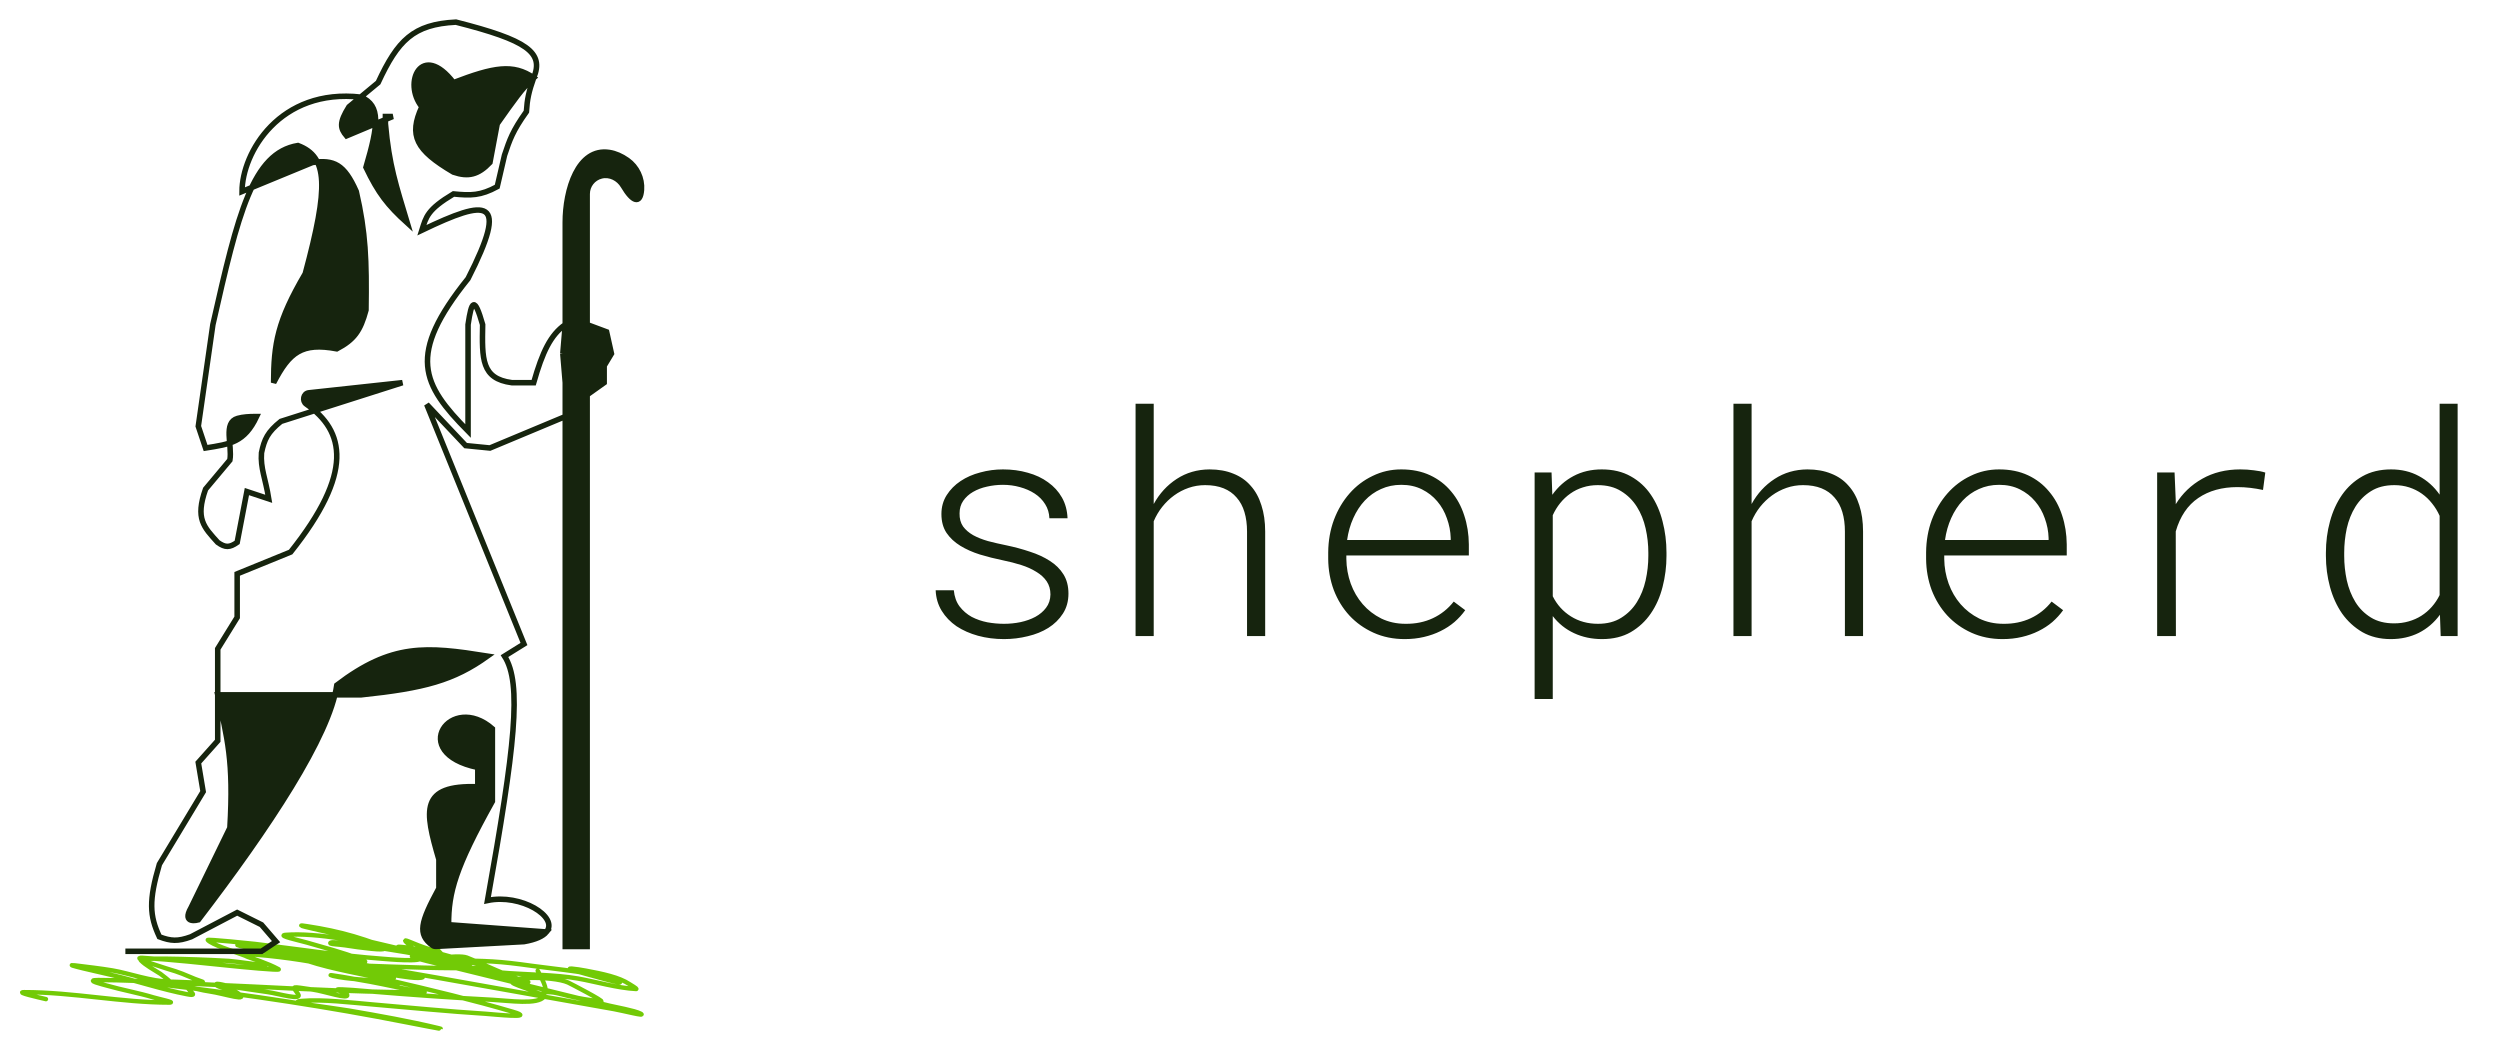 <svg width="113" height="47" viewBox="0 0 113 47" fill="none" xmlns="http://www.w3.org/2000/svg">
<path d="M24.304 43.874C24.38 44.045 25.169 45.3 24.127 44.812C23.86 44.687 23.522 44.598 23.261 44.476C22.566 44.15 24.967 44.091 25.677 44.41C25.767 44.451 27.38 45.286 27.166 45.265C26.66 45.214 26.088 45.115 25.63 45.003C25.329 44.93 24.991 44.813 24.625 44.851C24.448 44.869 24.639 44.985 24.597 45.043C24.32 45.432 23.005 45.229 22.262 45.191C20.409 45.096 18.559 44.964 16.724 44.812C16.648 44.805 15.202 44.676 15.254 44.733C15.331 44.817 15.654 44.867 15.691 44.955C15.796 45.202 14.668 44.806 14.156 44.733C13.114 44.584 13.206 44.554 13.467 44.92C13.702 45.251 12.592 44.913 12.099 44.842C11.574 44.766 11.049 44.691 10.526 44.611C10.278 44.573 9.721 44.391 9.773 44.511C9.823 44.629 10.526 44.736 10.694 44.851C11.411 45.34 10.126 44.906 9.466 44.812C8.765 44.711 8.278 44.458 8.609 44.807C8.698 44.901 8.871 45.019 8.47 44.942C7.287 44.717 6.195 44.336 5.045 44.07C4.475 43.938 2.766 43.556 3.379 43.634C3.96 43.708 4.522 43.769 5.092 43.865C5.841 43.992 6.85 44.367 7.669 44.367C7.706 44.367 7.288 44.042 7.251 44.018C6.939 43.815 6.59 43.638 6.367 43.407C6.197 43.233 10.015 43.406 10.34 43.433C11.224 43.509 13.071 43.871 11.364 43.311C10.874 43.151 10.961 43.104 11.587 43.154C12.963 43.265 14.247 43.481 15.514 43.747C15.815 43.811 18.967 44.422 17.339 44.123C16.151 43.904 15.013 43.661 13.877 43.39C13.494 43.298 12.353 42.976 13.542 43.076C14.379 43.146 15.247 43.267 16.036 43.416C16.44 43.492 16.752 43.536 16.24 43.337C15.516 43.057 14.674 42.835 13.877 42.605C13.53 42.505 12.507 42.287 12.909 42.256C14.339 42.144 16.486 42.592 17.748 42.867C18.033 42.928 18.542 42.995 17.934 42.849C16.773 42.569 15.598 42.298 14.416 42.038C14.288 42.01 13.106 41.745 13.877 41.864C14.637 41.98 15.298 42.119 15.98 42.317C16.379 42.433 18.337 43.045 16.78 42.884C16.377 42.842 15.978 42.792 15.589 42.727C15.374 42.691 14.795 42.68 14.956 42.605C15.126 42.525 17.261 42.868 17.488 42.901C18.645 43.071 19.744 43.315 20.893 43.495C21.742 43.627 21.114 43.479 20.726 43.398C19.918 43.23 18.719 43.111 18.046 42.84C17.712 42.706 18.921 42.904 19.33 42.98C20.046 43.112 20.66 43.346 21.34 43.512C21.423 43.532 22.411 43.736 21.936 43.747C20.05 43.794 18.196 43.709 16.315 43.643C14.345 43.574 15.403 43.8 16.408 44.044C16.926 44.169 19.132 44.613 17.357 44.375C16.624 44.277 15.736 44.27 15.049 44.109C14.519 43.985 16.183 44.272 16.734 44.375C17.453 44.51 18.155 44.675 18.883 44.798C18.982 44.815 19.286 44.844 19.181 44.846C18.655 44.856 18.113 44.847 17.59 44.838C14.838 44.79 12.104 44.611 9.363 44.498C9.043 44.484 5.6 44.3 7.586 44.537C11.305 44.979 14.821 45.51 18.362 46.207C18.505 46.235 20.35 46.6 19.823 46.473C18.514 46.157 17.137 45.913 15.757 45.675C15.027 45.55 12.852 45.308 13.616 45.243C14.608 45.159 15.862 45.318 16.827 45.4C18.537 45.546 20.23 45.715 21.954 45.823C22.259 45.842 24.307 46.062 23.183 45.732C21.397 45.206 19.495 44.749 17.608 44.31C16.406 44.03 15.019 43.803 13.914 43.438C13.406 43.27 14.785 43.434 14.845 43.442C15.826 43.571 16.775 43.734 17.729 43.9C17.802 43.913 19.187 44.123 19.107 44.17C18.805 44.347 16.263 43.762 15.961 43.704C14.366 43.394 12.709 43.147 11.131 42.819C10.073 42.598 11.409 42.772 11.699 42.819C17.09 43.69 22.409 44.665 27.743 45.61C28.144 45.681 29.24 45.964 28.953 45.815C28.685 45.675 27.829 45.527 27.529 45.453C25.246 44.888 22.951 44.336 20.67 43.769C20.65 43.764 17.626 43.074 18.958 43.25C20.115 43.403 21.192 43.713 22.243 43.979C22.549 44.056 24.007 44.428 23.872 44.389C22.86 44.095 22.001 43.641 21.098 43.281C20.719 43.129 18.665 43.405 20.415 43.416C22.005 43.426 22.539 43.444 24.043 43.656C25.228 43.823 26.924 43.949 27.896 44.345C28.556 44.614 26.319 43.973 26.09 43.909C25.318 43.691 26.077 43.798 26.481 43.874C27.221 44.013 27.985 44.169 28.454 44.484C28.487 44.506 28.831 44.706 28.752 44.703C27.918 44.663 26.898 44.367 26.128 44.231C24.029 43.862 20.937 44.284 19.823 42.98C19.088 42.931 17.91 42.196 18.455 42.666C18.675 42.855 18.789 43.066 18.995 43.259C19.271 43.518 17.419 43.346 17.301 43.337C15.337 43.19 13.454 42.896 11.531 42.666C11.443 42.655 9.339 42.437 9.391 42.491C9.592 42.703 10.492 42.979 10.861 43.119C11.444 43.342 12.103 43.537 12.592 43.809C12.736 43.888 10.747 43.69 10.545 43.669C9.192 43.529 7.823 43.383 6.45 43.294C5.758 43.249 7.701 43.828 7.939 43.904C8.361 44.04 8.696 44.224 9.112 44.358C9.465 44.472 8.256 44.377 7.828 44.375C6.696 44.371 5.571 44.297 4.44 44.297C3.796 44.297 4.645 44.496 4.831 44.55C5.512 44.746 6.264 44.878 6.934 45.082C7.181 45.157 7.954 45.317 7.66 45.317C5.477 45.317 3.316 44.846 1.09 44.846C0.692 44.846 1.721 45.077 2.076 45.16" stroke="#72CA06" stroke-width="0.2" stroke-linecap="round"/>
<path d="M10.72 27.906L9.841 29.328V31.406H15.138C15.175 31.254 15.204 31.108 15.224 30.969C17.722 29.069 19.264 29.216 22.035 29.656C20.494 30.757 19.185 31.105 16.323 31.406H15.138C14.56 33.769 11.955 37.674 8.963 41.578C8.963 41.578 8.194 41.797 8.633 41.031L10.391 37.422C10.571 34.368 10.269 33.374 9.841 31.406V29.328L10.72 27.906V25.938L13.137 24.953C15.779 21.634 15.637 19.783 14.224 18.561L12.697 19.047C12.1 19.527 11.947 19.851 11.819 20.469C11.767 21.172 11.999 21.614 12.148 22.547L11.16 22.219L10.72 24.516C10.377 24.755 10.185 24.76 9.841 24.516C9.213 23.819 8.819 23.453 9.292 22.109L10.391 20.797C10.43 20.563 10.405 20.29 10.382 20.025C10.074 20.129 9.718 20.182 9.292 20.25L8.963 19.266L9.622 14.672C10.249 11.9 10.731 9.832 11.377 8.476L10.94 8.656C10.94 6.909 12.635 3.98 16.303 4.388L17.092 3.734C17.981 1.82 18.681 1.098 20.607 1C23.819 1.817 24.605 2.367 24.122 3.516C23.9 4.145 23.83 4.48 23.793 5.047C23.171 5.921 23.04 6.312 22.808 7.003L22.804 7.016L22.474 8.438C21.722 8.846 21.284 8.844 20.497 8.766C19.312 9.476 19.258 9.806 19.069 10.406C22.059 8.971 23.033 8.906 21.156 12.594C18.376 16.054 19.07 17.371 21.156 19.484V14.672C21.318 13.573 21.446 13.387 21.815 14.672L21.814 14.713C21.787 16.244 21.771 17.116 23.133 17.297H24.122C24.519 15.901 24.888 15.138 25.55 14.672V10.047C25.55 8.599 26.114 6.668 27.545 6.892C27.819 6.935 28.09 7.053 28.361 7.244C28.787 7.546 29.034 8.062 28.994 8.582C28.943 9.241 28.599 9.126 28.175 8.407C27.969 8.057 27.57 7.853 27.176 7.951C26.802 8.044 26.539 8.38 26.539 8.766V14.672L27.418 15L27.637 15.984L27.308 16.531V17.297L26.539 17.844V42.781H25.55V18.828L22.145 20.25L21.046 20.141L19.289 18.281L23.683 29.109L22.804 29.656C23.601 30.897 23.277 33.75 22.035 40.703C23.549 40.384 25.261 41.444 24.7 42.125C24.547 42.311 24.224 42.469 23.683 42.562L19.703 42.777C19.648 42.78 19.593 42.765 19.549 42.732C18.865 42.227 19.003 41.702 19.838 40.156V38.844C19.187 36.615 18.975 35.475 21.596 35.562V34.688C18.41 34.031 20.387 31.297 22.255 32.938V36.219C20.59 39.208 20.268 40.328 20.277 41.797L24.7 42.125C25.261 41.444 23.549 40.384 22.035 40.703C23.277 33.75 23.601 30.897 22.804 29.656L23.683 29.109L19.289 18.281L21.046 20.141L22.145 20.25L25.55 18.828L25.55 18.107L25.55 17.297L25.44 15.984L25.55 14.672C24.888 15.138 24.519 15.901 24.122 17.297H23.133C21.771 17.116 21.787 16.244 21.814 14.713L21.815 14.672C21.446 13.387 21.318 13.573 21.156 14.672V19.484C19.07 17.371 18.376 16.054 21.156 12.594C23.033 8.906 22.059 8.971 19.069 10.406C19.258 9.806 19.312 9.476 20.497 8.766C21.284 8.844 21.722 8.846 22.474 8.438L22.804 7.016L22.808 7.003C23.04 6.312 23.171 5.921 23.793 5.047C23.83 4.48 23.9 4.145 24.122 3.516C23.618 3.962 23.203 4.56 22.474 5.594L22.145 7.344C21.616 7.898 21.172 8.01 20.497 7.781C18.795 6.778 18.47 6.131 19.069 4.828C18.19 3.734 19.069 1.875 20.497 3.734C22.323 3.036 23.192 2.875 24.122 3.516C24.605 2.367 23.819 1.817 20.607 1C18.681 1.098 17.981 1.82 17.092 3.734L16.303 4.388C16.31 4.389 16.316 4.39 16.323 4.391C16.82 4.61 17.005 4.975 16.974 5.591L17.421 5.404V5.266H17.751L17.421 5.404V5.594C17.584 7.475 17.906 8.395 18.41 10.078C17.521 9.272 17.102 8.733 16.542 7.562C16.79 6.716 16.949 6.076 16.974 5.591L15.664 6.141C15.373 5.796 15.327 5.544 15.773 4.828L16.303 4.388C12.635 3.98 10.94 6.909 10.94 8.656L11.377 8.476C11.907 7.363 12.547 6.729 13.466 6.578C13.879 6.734 14.17 6.964 14.345 7.32C15.165 7.254 15.596 7.512 16.103 8.656C16.534 10.522 16.574 11.744 16.542 14.016C16.287 14.96 16.006 15.351 15.224 15.766C13.646 15.471 13.08 15.922 12.368 17.297C12.373 15.546 12.542 14.513 13.796 12.375C14.537 9.619 14.747 8.138 14.345 7.32C14.275 7.326 14.202 7.334 14.126 7.344L11.377 8.476C10.731 9.832 10.249 11.9 9.622 14.672L8.963 19.266L9.292 20.25C9.718 20.182 10.074 20.129 10.382 20.025C10.338 19.516 10.302 19.034 10.741 18.912C10.986 18.844 11.262 18.826 11.599 18.828C11.258 19.551 10.883 19.856 10.382 20.025C10.405 20.29 10.43 20.563 10.391 20.797L9.292 22.109C8.819 23.453 9.213 23.819 9.841 24.516C10.185 24.76 10.377 24.755 10.72 24.516L11.16 22.219L12.148 22.547C11.999 21.614 11.767 21.172 11.819 20.469C11.947 19.851 12.1 19.527 12.697 19.047L14.224 18.561C14.106 18.459 13.979 18.361 13.845 18.267C13.642 18.126 13.711 17.782 13.957 17.755L18.19 17.297L14.224 18.561C15.637 19.783 15.779 21.634 13.137 24.953L10.72 25.938V27.906Z" fill="#16240E"/>
<path d="M5.667 43H11.819L12.478 42.562L11.819 41.797L10.72 41.25L8.633 42.344C8.035 42.561 7.726 42.539 7.205 42.344C6.761 41.394 6.719 40.707 7.205 39.062L9.182 35.781L8.963 34.469L9.841 33.484V31.406M24.122 3.516C24.605 2.367 23.819 1.817 20.607 1C18.681 1.098 17.981 1.82 17.092 3.734L15.773 4.828C15.327 5.544 15.373 5.796 15.664 6.141L17.751 5.266H17.421V5.594C17.584 7.475 17.906 8.395 18.41 10.078C17.521 9.272 17.102 8.733 16.542 7.562C17.105 5.639 17.21 4.782 16.323 4.391C12.641 3.97 10.94 6.906 10.94 8.656L14.126 7.344C15.092 7.217 15.553 7.414 16.103 8.656C16.534 10.522 16.574 11.744 16.542 14.016C16.287 14.96 16.006 15.351 15.224 15.766C13.646 15.471 13.08 15.922 12.368 17.297C12.373 15.546 12.542 14.513 13.796 12.375C14.859 8.42 14.829 7.091 13.466 6.578C11.426 6.913 10.763 9.624 9.622 14.672L8.963 19.266L9.292 20.25C10.409 20.072 11.048 19.997 11.599 18.828C11.262 18.826 10.986 18.844 10.741 18.912C10.074 19.098 10.505 20.114 10.391 20.797V20.797L9.292 22.109C8.819 23.453 9.213 23.819 9.841 24.516C10.185 24.76 10.377 24.755 10.72 24.516L11.16 22.219L12.148 22.547C11.999 21.614 11.767 21.172 11.819 20.469C11.947 19.851 12.1 19.527 12.697 19.047L18.19 17.297L13.957 17.755C13.711 17.782 13.642 18.126 13.845 18.267C15.594 19.484 15.999 21.358 13.137 24.953L10.72 25.938V27.906L9.841 29.328V31.406M24.122 3.516C23.192 2.875 22.323 3.036 20.497 3.734C19.069 1.875 18.19 3.734 19.069 4.828C18.47 6.131 18.795 6.778 20.497 7.781C21.172 8.01 21.616 7.898 22.145 7.344L22.474 5.594C23.203 4.56 23.618 3.962 24.122 3.516ZM24.122 3.516C23.9 4.145 23.83 4.48 23.793 5.047C23.168 5.926 23.038 6.317 22.804 7.016L22.474 8.438C21.722 8.846 21.284 8.844 20.497 8.766C19.312 9.476 19.258 9.806 19.069 10.406C22.059 8.971 23.033 8.906 21.156 12.594C18.376 16.054 19.07 17.371 21.156 19.484V14.672C21.318 13.573 21.446 13.387 21.815 14.672C21.787 16.229 21.759 17.114 23.133 17.297H24.122C24.519 15.901 24.888 15.138 25.55 14.672M25.55 14.672V10.047C25.55 8.599 26.114 6.668 27.545 6.892C27.819 6.935 28.09 7.053 28.361 7.244C28.787 7.546 29.034 8.062 28.994 8.582C28.943 9.241 28.599 9.126 28.175 8.407C27.969 8.057 27.57 7.853 27.176 7.951V7.951C26.802 8.044 26.539 8.38 26.539 8.766V14.672M25.55 14.672L25.44 15.984M26.539 14.672L27.418 15L27.637 15.984L27.308 16.531M26.539 14.672V15.328M27.308 16.531V17.297L26.539 17.844M27.308 16.531H26.539M26.539 17.844V42.781H25.55V18.828M26.539 17.844L25.55 18.107M25.55 18.828L22.145 20.25L21.046 20.141L19.289 18.281L23.683 29.109L22.804 29.656C23.601 30.897 23.277 33.75 22.035 40.703C23.549 40.384 25.261 41.444 24.7 42.125M25.55 18.828L25.55 18.107M24.7 42.125C24.547 42.311 24.224 42.469 23.683 42.562L19.703 42.777C19.648 42.78 19.593 42.765 19.549 42.732C18.865 42.227 19.003 41.702 19.838 40.156V38.844C19.187 36.615 18.975 35.475 21.596 35.562V34.688C18.41 34.031 20.387 31.297 22.255 32.938V36.219C20.59 39.208 20.268 40.328 20.277 41.797L24.7 42.125ZM9.841 31.406H16.323C19.185 31.105 20.494 30.757 22.035 29.656C19.264 29.216 17.722 29.069 15.224 30.969C14.895 33.266 12.148 37.422 8.963 41.578C8.963 41.578 8.194 41.797 8.633 41.031L10.391 37.422C10.571 34.368 10.269 33.374 9.841 31.406ZM25.55 18.107L25.55 17.297M25.55 17.297H26.429L26.539 16.531M25.55 17.297L25.44 15.984M26.539 16.531V15.328M26.539 16.531L25.44 15.984M26.539 15.328L25.77 15.787L25.44 15.984" stroke="#16240E" stroke-width="0.25"/>
<path d="M47.48 26.87C47.48 26.642 47.423 26.444 47.31 26.275C47.196 26.107 47.038 25.963 46.838 25.845C46.642 25.722 46.414 25.619 46.154 25.537C45.895 25.455 45.619 25.384 45.327 25.325C44.972 25.252 44.628 25.166 44.295 25.065C43.962 24.961 43.666 24.828 43.406 24.669C43.147 24.509 42.939 24.316 42.784 24.088C42.629 23.855 42.552 23.571 42.552 23.233C42.552 22.914 42.632 22.63 42.791 22.379C42.95 22.128 43.16 21.916 43.42 21.743C43.68 21.57 43.976 21.44 44.309 21.354C44.641 21.262 44.983 21.217 45.334 21.217C45.735 21.217 46.109 21.267 46.455 21.367C46.806 21.463 47.111 21.606 47.371 21.798C47.635 21.985 47.845 22.215 48 22.488C48.155 22.762 48.239 23.074 48.253 23.425H47.433C47.423 23.188 47.36 22.976 47.241 22.789C47.123 22.598 46.965 22.438 46.77 22.311C46.574 22.183 46.35 22.085 46.1 22.017C45.853 21.948 45.598 21.914 45.334 21.914C45.088 21.914 44.846 21.941 44.609 21.996C44.377 22.046 44.167 22.126 43.98 22.235C43.798 22.34 43.65 22.475 43.536 22.639C43.427 22.798 43.372 22.987 43.372 23.206C43.367 23.439 43.42 23.634 43.529 23.794C43.643 23.949 43.796 24.081 43.987 24.19C44.179 24.295 44.402 24.384 44.657 24.457C44.917 24.525 45.193 24.589 45.484 24.648C45.858 24.726 46.214 24.822 46.551 24.936C46.893 25.045 47.193 25.184 47.453 25.352C47.713 25.517 47.918 25.719 48.068 25.961C48.219 26.203 48.294 26.492 48.294 26.829C48.294 27.175 48.21 27.479 48.041 27.738C47.877 27.994 47.658 28.208 47.385 28.381C47.116 28.549 46.806 28.675 46.455 28.757C46.109 28.843 45.751 28.887 45.382 28.887C44.967 28.887 44.575 28.837 44.206 28.736C43.842 28.636 43.518 28.492 43.235 28.306C42.957 28.114 42.734 27.882 42.565 27.608C42.397 27.335 42.306 27.025 42.292 26.679H43.112C43.14 26.97 43.226 27.214 43.372 27.41C43.523 27.606 43.705 27.763 43.919 27.882C44.138 27.996 44.375 28.078 44.63 28.128C44.885 28.174 45.136 28.196 45.382 28.196C45.633 28.196 45.881 28.171 46.127 28.121C46.378 28.066 46.601 27.987 46.797 27.882C46.997 27.773 47.159 27.636 47.282 27.472C47.41 27.303 47.476 27.102 47.48 26.87ZM52.148 22.782C52.408 22.308 52.754 21.93 53.187 21.648C53.62 21.365 54.114 21.221 54.67 21.217C55.076 21.217 55.434 21.281 55.744 21.408C56.058 21.531 56.32 21.713 56.53 21.955C56.744 22.192 56.906 22.486 57.015 22.837C57.129 23.183 57.186 23.58 57.186 24.026V28.75H56.366V24.026C56.366 23.698 56.327 23.404 56.249 23.145C56.172 22.885 56.053 22.666 55.894 22.488C55.739 22.306 55.543 22.167 55.306 22.071C55.069 21.976 54.791 21.928 54.472 21.928C54.212 21.928 53.964 21.969 53.727 22.051C53.49 22.133 53.271 22.247 53.071 22.393C52.87 22.538 52.69 22.712 52.531 22.912C52.376 23.108 52.248 23.325 52.148 23.561V28.75H51.328V18.25H52.148V22.782ZM63.494 28.887C62.979 28.887 62.51 28.791 62.086 28.6C61.662 28.408 61.297 28.148 60.992 27.82C60.691 27.492 60.456 27.109 60.288 26.672C60.124 26.23 60.039 25.76 60.035 25.264V24.97C60.039 24.441 60.126 23.949 60.295 23.493C60.468 23.037 60.703 22.641 60.999 22.304C61.295 21.966 61.644 21.702 62.045 21.511C62.446 21.315 62.876 21.217 63.337 21.217C63.829 21.217 64.264 21.306 64.642 21.483C65.021 21.661 65.337 21.905 65.593 22.215C65.852 22.52 66.048 22.878 66.18 23.288C66.317 23.698 66.388 24.138 66.392 24.607V25.106H60.855V25.264C60.86 25.651 60.926 26.023 61.053 26.378C61.181 26.729 61.361 27.039 61.594 27.308C61.826 27.576 62.106 27.793 62.434 27.957C62.763 28.116 63.127 28.196 63.528 28.196C63.984 28.201 64.396 28.116 64.765 27.943C65.135 27.77 65.449 27.52 65.709 27.191L66.228 27.581C66.092 27.773 65.93 27.95 65.743 28.114C65.556 28.274 65.347 28.41 65.114 28.524C64.886 28.638 64.635 28.727 64.362 28.791C64.089 28.855 63.799 28.887 63.494 28.887ZM63.337 21.914C63.004 21.914 62.699 21.978 62.421 22.105C62.143 22.229 61.899 22.402 61.689 22.625C61.48 22.848 61.306 23.113 61.17 23.418C61.033 23.719 60.94 24.049 60.889 24.409H65.572V24.32C65.563 24.015 65.506 23.719 65.401 23.432C65.301 23.14 65.155 22.883 64.964 22.659C64.777 22.436 64.547 22.256 64.273 22.119C64 21.982 63.688 21.914 63.337 21.914ZM75.325 25.127C75.325 25.605 75.266 26.073 75.148 26.528C75.034 26.98 74.856 27.381 74.615 27.731C74.377 28.078 74.077 28.358 73.712 28.572C73.347 28.782 72.915 28.887 72.413 28.887C71.953 28.887 71.531 28.798 71.149 28.62C70.766 28.442 70.445 28.185 70.185 27.848V31.594H69.365V21.354H70.13L70.164 22.365C70.424 22.001 70.743 21.718 71.121 21.518C71.499 21.317 71.926 21.217 72.4 21.217C72.906 21.217 73.343 21.322 73.712 21.531C74.081 21.736 74.384 22.014 74.621 22.365C74.858 22.712 75.034 23.113 75.148 23.568C75.266 24.02 75.325 24.491 75.325 24.983V25.127ZM74.505 24.983C74.505 24.614 74.464 24.247 74.382 23.883C74.3 23.518 74.168 23.192 73.986 22.905C73.803 22.614 73.566 22.379 73.275 22.201C72.987 22.019 72.634 21.928 72.215 21.928C71.978 21.928 71.755 21.962 71.545 22.03C71.34 22.094 71.151 22.188 70.978 22.311C70.809 22.429 70.656 22.573 70.52 22.741C70.388 22.905 70.276 23.088 70.185 23.288V26.952C70.376 27.335 70.65 27.638 71.005 27.861C71.361 28.085 71.768 28.196 72.229 28.196C72.643 28.196 72.994 28.105 73.281 27.923C73.573 27.741 73.808 27.506 73.986 27.219C74.168 26.927 74.3 26.599 74.382 26.234C74.464 25.865 74.505 25.496 74.505 25.127V24.983ZM79.172 22.782C79.432 22.308 79.779 21.93 80.212 21.648C80.644 21.365 81.139 21.221 81.695 21.217C82.1 21.217 82.458 21.281 82.768 21.408C83.083 21.531 83.345 21.713 83.554 21.955C83.769 22.192 83.93 22.486 84.04 22.837C84.154 23.183 84.21 23.58 84.21 24.026V28.75H83.39V24.026C83.39 23.698 83.352 23.404 83.274 23.145C83.197 22.885 83.078 22.666 82.919 22.488C82.764 22.306 82.568 22.167 82.331 22.071C82.094 21.976 81.816 21.928 81.497 21.928C81.237 21.928 80.989 21.969 80.752 22.051C80.515 22.133 80.296 22.247 80.095 22.393C79.895 22.538 79.715 22.712 79.555 22.912C79.4 23.108 79.273 23.325 79.172 23.561V28.75H78.352V18.25H79.172V22.782ZM90.519 28.887C90.004 28.887 89.534 28.791 89.11 28.6C88.686 28.408 88.322 28.148 88.017 27.82C87.716 27.492 87.481 27.109 87.312 26.672C87.148 26.23 87.064 25.76 87.06 25.264V24.97C87.064 24.441 87.151 23.949 87.319 23.493C87.493 23.037 87.727 22.641 88.023 22.304C88.32 21.966 88.668 21.702 89.069 21.511C89.47 21.315 89.901 21.217 90.361 21.217C90.853 21.217 91.289 21.306 91.667 21.483C92.045 21.661 92.362 21.905 92.617 22.215C92.877 22.52 93.073 22.878 93.205 23.288C93.342 23.698 93.412 24.138 93.417 24.607V25.106H87.88V25.264C87.884 25.651 87.951 26.023 88.078 26.378C88.206 26.729 88.386 27.039 88.618 27.308C88.851 27.576 89.131 27.793 89.459 27.957C89.787 28.116 90.152 28.196 90.553 28.196C91.008 28.201 91.421 28.116 91.79 27.943C92.159 27.77 92.474 27.52 92.733 27.191L93.253 27.581C93.116 27.773 92.954 27.95 92.768 28.114C92.581 28.274 92.371 28.41 92.139 28.524C91.911 28.638 91.66 28.727 91.387 28.791C91.113 28.855 90.824 28.887 90.519 28.887ZM90.361 21.914C90.029 21.914 89.723 21.978 89.445 22.105C89.167 22.229 88.924 22.402 88.714 22.625C88.504 22.848 88.331 23.113 88.194 23.418C88.058 23.719 87.964 24.049 87.914 24.409H92.597V24.32C92.588 24.015 92.531 23.719 92.426 23.432C92.326 23.14 92.18 22.883 91.988 22.659C91.801 22.436 91.571 22.256 91.298 22.119C91.024 21.982 90.712 21.914 90.361 21.914ZM101.263 21.217C101.468 21.217 101.673 21.23 101.878 21.258C102.083 21.281 102.254 21.315 102.391 21.36L102.288 22.146C102.097 22.105 101.906 22.074 101.714 22.051C101.523 22.028 101.327 22.017 101.126 22.017C100.434 22.017 99.846 22.181 99.363 22.509C98.88 22.837 98.54 23.34 98.344 24.02L98.351 28.75H97.503V21.354H98.29L98.344 22.639V22.789C98.645 22.301 99.044 21.919 99.54 21.641C100.037 21.358 100.611 21.217 101.263 21.217ZM105.131 24.983C105.131 24.491 105.192 24.02 105.315 23.568C105.438 23.113 105.621 22.712 105.862 22.365C106.108 22.014 106.414 21.736 106.778 21.531C107.147 21.322 107.58 21.217 108.077 21.217C108.546 21.217 108.966 21.317 109.335 21.518C109.708 21.718 110.021 21.998 110.271 22.358V18.25H111.085V28.75H110.319L110.285 27.786C110.025 28.142 109.706 28.415 109.328 28.606C108.95 28.793 108.528 28.887 108.063 28.887C107.576 28.887 107.147 28.782 106.778 28.572C106.414 28.358 106.108 28.078 105.862 27.731C105.621 27.381 105.438 26.98 105.315 26.528C105.192 26.073 105.131 25.605 105.131 25.127V24.983ZM105.958 25.127C105.958 25.496 105.997 25.863 106.074 26.227C106.156 26.592 106.286 26.92 106.464 27.212C106.641 27.499 106.874 27.731 107.161 27.909C107.448 28.087 107.799 28.176 108.214 28.176C108.446 28.176 108.665 28.146 108.87 28.087C109.08 28.028 109.271 27.943 109.444 27.834C109.622 27.72 109.779 27.586 109.916 27.431C110.057 27.271 110.176 27.093 110.271 26.898V23.315C110.18 23.11 110.066 22.924 109.929 22.755C109.797 22.586 109.645 22.44 109.471 22.317C109.298 22.194 109.107 22.099 108.897 22.03C108.688 21.962 108.464 21.928 108.227 21.928C107.808 21.928 107.455 22.019 107.168 22.201C106.881 22.379 106.646 22.614 106.464 22.905C106.286 23.192 106.156 23.518 106.074 23.883C105.997 24.247 105.958 24.614 105.958 24.983V25.127Z" fill="#16240E"/>
</svg>
